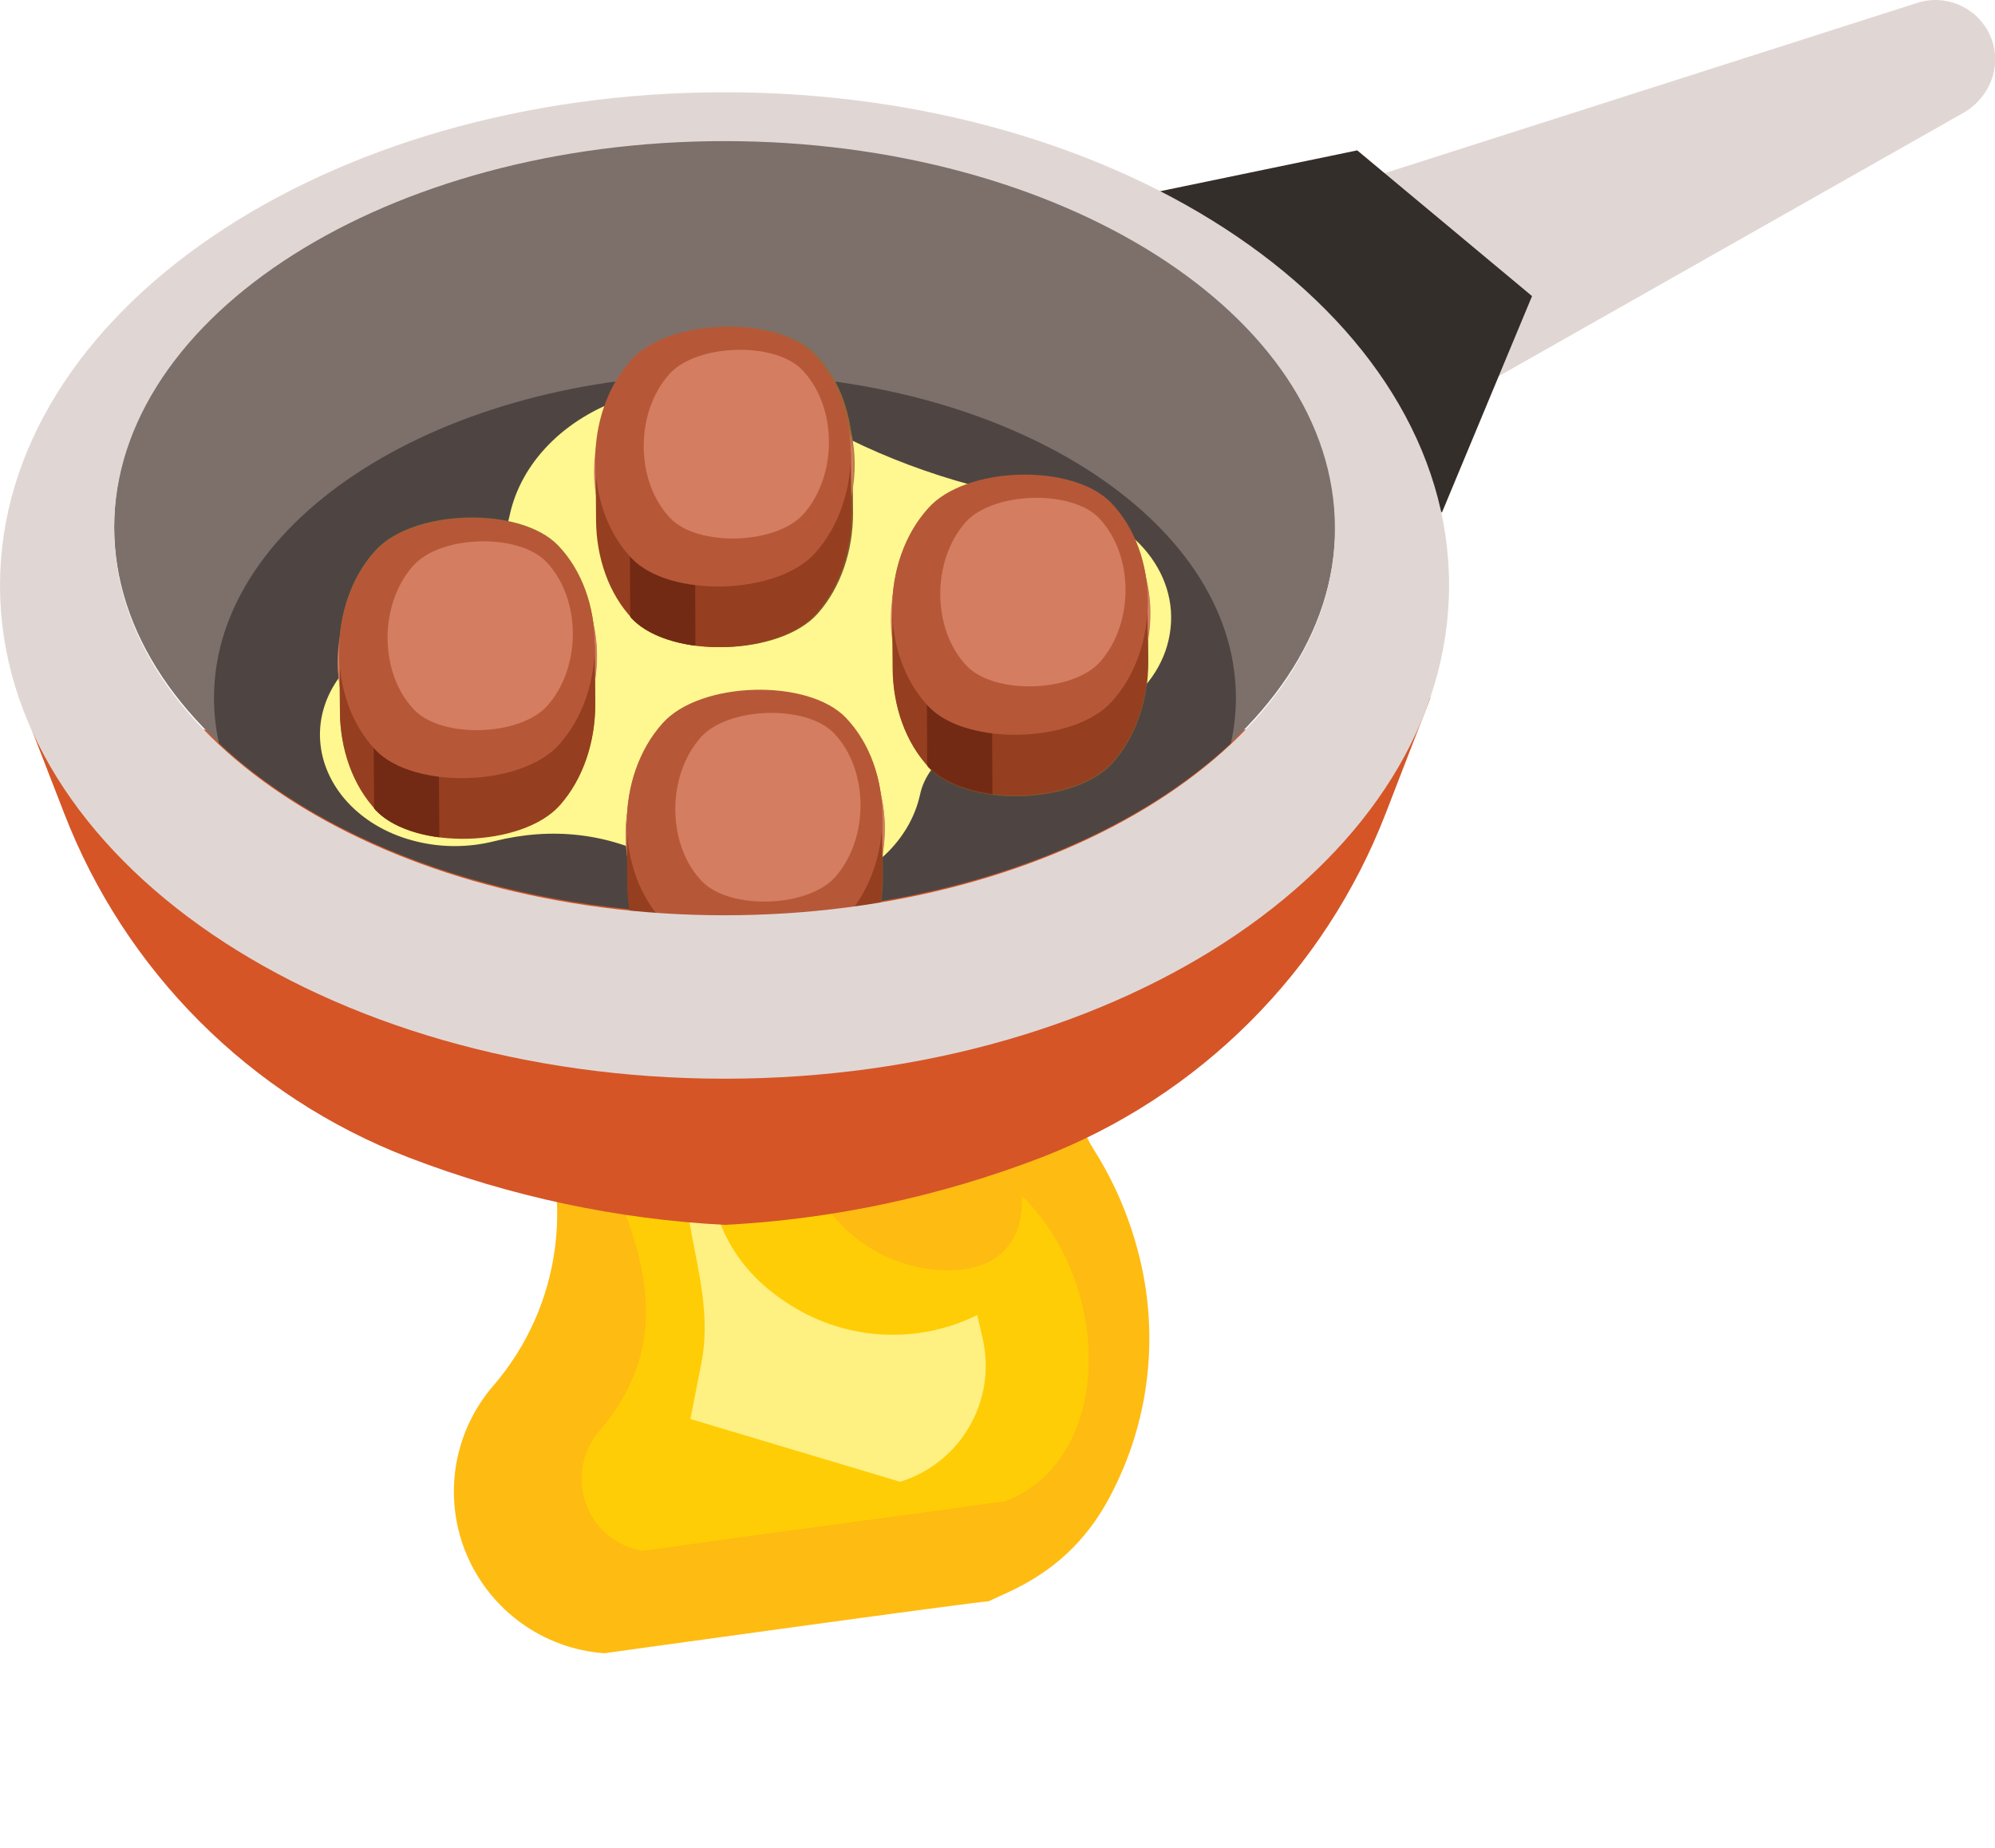 <?xml version="1.0" encoding="utf-8"?>
<!-- Generator: Adobe Illustrator 25.0.0, SVG Export Plug-In . SVG Version: 6.00 Build 0)  -->
<svg version="1.1" id="publicdomainvectors.org" xmlns="http://www.w3.org/2000/svg" xmlns:xlink="http://www.w3.org/1999/xlink"
	 x="0px" y="0px" viewBox="0 0 473.6 438.7" style="enable-background:new 0 0 473.6 438.7;" xml:space="preserve">
<style type="text/css">
	.st0{fill-rule:evenodd;clip-rule:evenodd;fill:#FEBB12;}
	.st1{fill-rule:evenodd;clip-rule:evenodd;fill:#FFCD05;}
	.st2{fill-rule:evenodd;clip-rule:evenodd;fill:#FEF081;}
	.st3{fill-rule:evenodd;clip-rule:evenodd;fill:#E0D7D4;}
	.st4{fill-rule:evenodd;clip-rule:evenodd;fill:#342E2A;}
	.st5{fill-rule:evenodd;clip-rule:evenodd;fill:#D55527;}
	.st6{fill-rule:evenodd;clip-rule:evenodd;fill:#7D706A;}
	.st7{fill-rule:evenodd;clip-rule:evenodd;fill:#4E4542;}
	.st8{fill-rule:evenodd;clip-rule:evenodd;fill:#FFF78F;}
	.st9{fill-rule:evenodd;clip-rule:evenodd;fill:#82582C;}
	.st10{fill-rule:evenodd;clip-rule:evenodd;fill:#71481E;}
	.st11{fill-rule:evenodd;clip-rule:evenodd;fill:#B57E47;}
	.st12{fill-rule:evenodd;clip-rule:evenodd;fill:#9A6733;}
	.st13{fill-rule:evenodd;clip-rule:evenodd;fill:#AD7640;}
	.st14{fill-rule:evenodd;clip-rule:evenodd;fill:#F5EAE7;}
	.st15{fill-rule:evenodd;clip-rule:evenodd;fill:#DEA796;}
	.st16{fill-rule:evenodd;clip-rule:evenodd;fill:#ECC6BA;}
	.st17{fill-rule:evenodd;clip-rule:evenodd;fill:#953F20;}
	.st18{fill-rule:evenodd;clip-rule:evenodd;fill:#732A14;}
	.st19{fill-rule:evenodd;clip-rule:evenodd;fill:#B65838;}
	.st20{fill-rule:evenodd;clip-rule:evenodd;fill:#D47D60;}
	.st21{fill-rule:evenodd;clip-rule:evenodd;fill:#D59984;}
</style>
<g>
	<path class="st0" d="M263.4,355.5l0.2-0.4c9-17,11.5-36.7,7.2-55.4c-2.2-9.5-5.9-18.5-11.1-26.7c-5.5-8.8-7-19.5-3.9-29.5l-5.8,3.3
		c-9.7,5.6-16.7,14.8-19.6,25.6c-1.9,7.1-8.8,11.7-16.1,10.8c-7.3-1-12.8-7.2-12.8-14.5c0-8.9,3.5-17.5,9.8-23.8
		c11.6-11.7,15.1-29.2,8.8-44.4c-6.3-15.2-21.2-25.1-37.7-25.1l4.1,4.9c6.6,8,8.3,18.9,4.5,28.5c-3.8,9.6-12.6,16.3-22.9,17.6
		c-10.3,1.2-20.4-3.2-26.4-11.6c-3.3-4.6-4-10.5-2.1-15.7l-6.5,7.6c-13,15.1-15.7,36.4-7.1,54.2c10.9,22.4,7.4,49.2-8.9,68.1
		c-9.5,11-12,26.4-6.4,39.9c5.6,13.4,18.3,22.6,32.8,23.6c0,0,89.9-12.5,91.1-12.3l4.8-2.2C250.2,373,257.9,365.8,263.4,355.5z"/>
	<path class="st1" d="M152.5,368.2c14.3-2,28.6-4,42.9-5.9c10.4-1.4,20.7-2.8,31.1-4.2c2.9-0.4,7.6-1.2,12-1.6l1.6-0.7
		c24.3-10.9,23.8-51,2.5-71.9c0.5,13.5-8.6,19.1-21.9,17.4c-17.8-2.3-31.1-17.5-31.1-35.4c0-9.4,14.5-21.8,13.5-39.4
		c-16.2,24.6-56.5,29.8-68.9,8.3c-10.4,27.9,40.8,66.9,8.1,104.9c-4.3,5-5.4,12-2.9,18.1C141.7,363.3,146.7,367.2,152.5,368.2z"/>
	<path class="st2" d="M163.9,336.9l2.6-13.3c4.2-21-10.3-41.2,0-57.2c1.2,19.1,4.7,34,22.9,44.5c13.1,7.5,29.1,8,42.6,1.3l1.3,5.7
		c3.3,14.7-5.2,29.4-19.6,33.9L163.9,336.9z"/>
</g>
<path class="st3" d="M324.7,42.4L455.1,0.7c7.1-2.3,14.7,1.3,17.5,8.1c2.8,6.8-0.2,14.5-6.7,18.1L343.1,96.5L324.7,42.4z"/>
<polygon class="st4" points="272.5,46 322.2,35.7 363.7,70.3 342.3,121.7 "/>
<path class="st5" d="M4.6,165.7L15.2,193c14.5,37.6,44.2,67.3,81.8,81.8c24.2,9.3,49.6,14.7,75.1,16c25.5-1.3,50.9-6.7,75.1-16
	c37.6-14.5,67.3-44.2,81.8-81.8l10.6-27.4C117.6,202.5,226.6,202.5,4.6,165.7z"/>
<path class="st6" d="M172.1,216.9c79.8,0,144.9-41.3,144.9-91.9c0-50.6-65.1-91.9-144.9-91.9C92.2,33.1,27.1,74.4,27.1,125
	C27.1,175.6,92.2,216.9,172.1,216.9z"/>
<path class="st7" d="M292.2,176.5c-26.1,24.4-70.1,40.5-120.1,40.5c-50,0-94.1-16.1-120.1-40.5c-0.8-3.5-1.2-7.1-1.2-10.8
	c0-42.5,54.3-76.9,121.3-76.9c67,0,121.3,34.4,121.3,76.9C293.4,169.3,293,172.9,292.2,176.5z"/>
<path class="st8" d="M162.2,207.6c10,5.9,23,7.2,34.4,3.3c11.4-3.8,19.6-12.2,21.8-22.2c1.9-8.9,11.8-15,22.6-14.2
	c18.1,1.4,34.3-9.2,36.7-24c2.5-14.9-9.7-28.7-27.5-31.3c-21.2-3.1-41.3-10.1-58.9-20.5c-12.5-7.4-28.8-9-43-4.2
	c-14.3,4.8-24.6,15.3-27.3,27.8c-2.7,12.4-12.5,22.8-26.3,28.1c-12,4.5-19.4,14.6-18.7,25.4c0.7,10.8,9.3,20.3,21.8,23.7
	c6.5,1.8,13.3,1.8,19.6,0.2c13.6-3.4,26.9-1.9,38.9,4.5L162.2,207.6z"/>
<g>
	<path class="st9" d="M193.8,98.6c2.5,2.6,4.4,5.6,5.8,9l2.8-0.1l0.1,14.4c0,8.7-2.8,17.5-8.4,23.8c-8.9,10-34.5,10.7-43.5,1.3
		c-5.7-6-8.6-14.6-8.7-23.3l-0.1-14.4l2.8-0.1c1.4-3.4,3.3-6.6,5.7-9.3C159.2,89.9,184.7,89.2,193.8,98.6z"/>
	<path class="st10" d="M165.5,153.3c-6.1-0.8-11.7-2.9-15-6.3c-0.2-0.2-0.4-0.4-0.5-0.6l-0.2-45.9c0.2-0.2,0.4-0.4,0.5-0.6
		c3.3-3.7,8.8-6.1,14.9-7.2L165.5,153.3z"/>
	
		<ellipse transform="matrix(0.129 -0.992 0.992 0.129 39.73 267.455)" class="st11" cx="172.1" cy="111.1" rx="33.4" ry="30.7"/>
	<path class="st12" d="M193.7,84.2c11.5,12,11.6,34.4,0.2,47.1c-8.9,10-34.5,10.7-43.5,1.3c-11.5-12-11.6-34.4-0.2-47.1
		C159.1,75.5,184.7,74.8,193.7,84.2z"/>
	<path class="st13" d="M190.9,87.9c8.3,8.7,8.4,25,0.2,34.2c-6.5,7.2-25,7.8-31.6,0.9c-8.3-8.7-8.4-25-0.2-34.2
		C165.8,81.6,184.3,81,190.9,87.9z"/>
	<path class="st9" d="M190,108.2c0.1,12.1-0.6,21.9-1.6,21.9c-0.9,0-1.7-9.7-1.8-21.8c-0.1-12.1,0.6-21.9,1.6-21.9
		C189.1,86.3,189.9,96.1,190,108.2L190,108.2z M170.7,111.5c-0.1-12.4-1.1-22.3-2.3-22.3c-1.2,0-2.1,10.1-2.1,22.4
		c0.1,12.4,1.1,22.3,2.3,22.3C169.9,133.9,170.8,123.8,170.7,111.5L170.7,111.5z M159.4,107.7c-0.1-11.3-1.1-20.5-2.3-20.5
		c-1.2,0-2.1,9.3-2.1,20.6c0.1,11.3,1.1,20.5,2.3,20.5C158.5,128.3,159.4,119.1,159.4,107.7L159.4,107.7z M180.5,103.4
		c-0.1-11.1-0.9-20-1.9-20c-1,0-1.8,9-1.7,20.1c0.1,11.1,0.9,20,1.9,20C179.8,123.5,180.5,114.5,180.5,103.4z"/>
</g>
<g>
	<path class="st9" d="M263.9,134c2.5,2.6,4.4,5.6,5.8,9l2.8-0.1l0.1,14.4c0,8.7-2.8,17.5-8.4,23.8c-8.9,10-34.5,10.7-43.5,1.3
		c-5.7-6-8.6-14.6-8.7-23.3l-0.1-14.4l2.8-0.1c1.4-3.4,3.3-6.6,5.7-9.3C229.3,125.3,254.9,124.5,263.9,134z"/>
	<path class="st10" d="M235.6,188.7c-6.1-0.8-11.7-2.9-15-6.3c-0.2-0.2-0.4-0.4-0.5-0.6l-0.2-45.9c0.2-0.2,0.4-0.4,0.5-0.6
		c3.3-3.7,8.8-6.1,14.9-7.2L235.6,188.7z"/>
	
		<ellipse transform="matrix(0.129 -0.992 0.992 0.129 65.77 367.808)" class="st11" cx="242.2" cy="146.5" rx="33.4" ry="30.7"/>
	<path class="st12" d="M263.8,119.6c11.5,12,11.6,34.4,0.2,47.1c-8.9,10-34.5,10.7-43.5,1.3c-11.5-12-11.6-34.4-0.2-47.1
		C229.2,110.9,254.8,110.1,263.8,119.6z"/>
	<path class="st13" d="M261,123.2c8.3,8.7,8.4,25,0.2,34.2c-6.5,7.2-25,7.8-31.6,0.9c-8.3-8.7-8.4-25-0.2-34.2
		C235.9,116.9,254.4,116.4,261,123.2z"/>
	<path class="st9" d="M260.1,143.5c0.1,12.1-0.6,21.9-1.6,21.9c-0.9,0-1.7-9.7-1.8-21.8c-0.1-12.1,0.6-21.9,1.6-21.9
		C259.3,121.7,260.1,131.5,260.1,143.5L260.1,143.5z M240.9,146.8c-0.1-12.4-1.1-22.3-2.3-22.3c-1.2,0-2.1,10.1-2.1,22.4
		c0.1,12.4,1.1,22.3,2.3,22.3C240,169.2,240.9,159.2,240.9,146.8L240.9,146.8z M229.5,143.1c-0.1-11.3-1.1-20.5-2.3-20.5
		s-2.1,9.3-2.1,20.6c0.1,11.3,1.1,20.5,2.3,20.5C228.6,163.6,229.5,154.4,229.5,143.1L229.5,143.1z M250.6,138.8
		c-0.1-11.1-0.9-20-1.9-20c-1,0-1.8,9-1.7,20.1c0.1,11.1,0.9,20,1.9,20C249.9,158.8,250.7,149.8,250.6,138.8z"/>
</g>
<g>
	<path class="st9" d="M132.6,143.9c2.5,2.6,4.4,5.6,5.8,9l2.8-0.1l0.1,14.4c0,8.7-2.8,17.5-8.4,23.8c-8.9,10-34.5,10.7-43.5,1.3
		c-5.7-6-8.6-14.6-8.7-23.3l-0.1-14.4l2.8-0.1c1.4-3.4,3.3-6.6,5.7-9.3C98,135.2,123.5,134.5,132.6,143.9z"/>
	<path class="st10" d="M104.3,198.7c-6.1-0.8-11.7-2.9-15-6.3c-0.2-0.2-0.4-0.4-0.5-0.6l-0.2-45.9c0.2-0.2,0.4-0.4,0.5-0.6
		c3.3-3.7,8.8-6.1,14.9-7.2L104.3,198.7z"/>
	
		<ellipse transform="matrix(0.129 -0.992 0.992 0.129 -58.531 246.249)" class="st11" cx="110.9" cy="156.4" rx="33.4" ry="30.7"/>
	<path class="st12" d="M132.5,129.5c11.5,12,11.6,34.4,0.2,47.1c-8.9,10-34.5,10.7-43.5,1.3c-11.5-12-11.6-34.4-0.2-47.1
		C97.9,120.8,123.5,120.1,132.5,129.5z"/>
	<path class="st13" d="M129.7,133.2c8.3,8.7,8.4,25,0.2,34.2c-6.5,7.2-25,7.8-31.6,0.9c-8.3-8.7-8.4-25-0.2-34.2
		C104.6,126.9,123.1,126.3,129.7,133.2z"/>
	<path class="st9" d="M128.8,153.5c0.1,12.1-0.6,21.9-1.6,21.9c-0.9,0-1.7-9.7-1.8-21.8c-0.1-12.1,0.6-21.9,1.6-21.9
		C127.9,131.7,128.7,141.4,128.8,153.5L128.8,153.5z M109.5,156.8c-0.1-12.4-1.1-22.3-2.3-22.3c-1.2,0-2.1,10.1-2.1,22.4
		c0.1,12.4,1.1,22.3,2.3,22.3C108.7,179.2,109.6,169.1,109.5,156.8L109.5,156.8z M98.2,153c-0.1-11.3-1.1-20.5-2.3-20.5
		c-1.2,0-2.1,9.3-2.1,20.6c0.1,11.3,1.1,20.5,2.3,20.5C97.3,173.6,98.2,164.4,98.2,153L98.2,153z M119.3,148.7
		c-0.1-11.1-0.9-20-1.9-20c-1,0-1.8,9-1.7,20.1c0.1,11.1,0.9,20,1.9,20C118.6,168.8,119.3,159.8,119.3,148.7z"/>
</g>
<g>
	<path class="st9" d="M200.9,185c2.5,2.6,4.4,5.6,5.8,9l2.8-0.1l0.1,14.4c0,8.7-2.8,17.5-8.4,23.8c-8.9,10-34.5,10.7-43.5,1.3
		c-5.7-6-8.6-14.6-8.7-23.3l-0.1-14.4l2.8-0.1c1.4-3.4,3.3-6.6,5.7-9.3C166.3,176.3,191.9,175.6,200.9,185z"/>
	<path class="st10" d="M172.6,239.8c-6.1-0.8-11.7-2.9-15-6.3c-0.2-0.2-0.4-0.4-0.5-0.6l-0.2-45.9c0.2-0.2,0.4-0.4,0.5-0.6
		c3.3-3.7,8.8-6.1,14.9-7.2L172.6,239.8z"/>
	
		<ellipse transform="matrix(0.129 -0.992 0.992 0.129 -39.745 349.824)" class="st11" cx="179.2" cy="197.5" rx="33.4" ry="30.7"/>
	<path class="st12" d="M200.8,170.6c11.5,12,11.6,34.4,0.2,47.1c-8.9,10-34.5,10.7-43.5,1.3c-11.5-12-11.6-34.4-0.2-47.1
		C166.2,161.9,191.8,161.2,200.8,170.6z"/>
	<path class="st13" d="M198,174.3c8.3,8.7,8.4,25,0.2,34.2c-6.5,7.2-25,7.8-31.6,0.9c-8.3-8.7-8.4-25-0.2-34.2
		C172.9,168,191.4,167.4,198,174.3z"/>
	<path class="st9" d="M197.1,194.6c0.1,12.1-0.6,21.9-1.6,21.9c-0.9,0-1.7-9.7-1.8-21.8c-0.1-12.1,0.6-21.9,1.6-21.9
		C196.3,172.7,197.1,182.5,197.1,194.6L197.1,194.6z M177.9,197.9c-0.1-12.4-1.1-22.3-2.3-22.3c-1.2,0-2.1,10.1-2.1,22.4
		c0.1,12.4,1.1,22.3,2.3,22.3C177,220.3,177.9,210.2,177.9,197.9L177.9,197.9z M166.5,194.1c-0.1-11.3-1.1-20.5-2.3-20.5
		s-2.1,9.3-2.1,20.6c0.1,11.3,1.1,20.5,2.3,20.5C165.6,214.7,166.6,205.5,166.5,194.1L166.5,194.1z M187.6,189.8
		c-0.1-11.1-0.9-20-1.9-20c-1,0-1.8,9-1.7,20.1c0.1,11.1,0.9,20,1.9,20C186.9,209.9,187.7,200.9,187.6,189.8z"/>
</g>
<g>
	<path class="st14" d="M69.7-519.3c19.8-11.5,27-12.5,43.4-16.3c6.6-9.4,8.5-13.6,28.3-25.1c19.8-11.5,63.8-21.5,100.4-17.9
		c36.6,3.6,73.5,16.4,102,37.7c28.5,21.3,43.1,47.1,43.8,71.4c0.7,24.3-25.4,54.6-40,63.1c-14.6,8.4-3.6,2.1-5.5,3
		c-1.7,1.1,9.4-5.3-5.2,3.2c-14.6,8.4-67.2,23.5-109.3,23.1c-42.1-0.4-86.7-8.9-123.5-25.3c-36.9-16.4-59.1-37.7-65.3-58.8
		C32.5-482.4,49.9-507.8,69.7-519.3z"/>
	<path class="st15" d="M44-503c13.9-7.2,21.1-8.5,34.9-11.7c6.6-9.4,8.5-13.6,28.3-25.1c19.8-11.5,63.8-21.5,100.4-17.9
		c36.6,3.6,73.5,16.4,102,37.7c7.2,5.4,13.5,11.1,19,16.9h24.9v54.4c0.7,24.3-25.4,54.6-40,63.1c-14.6,8.4-3.6,2.1-5.5,3
		c-1.7,1.1,9.4-5.3-5.2,3.2c-14.6,8.4-67.2,23.5-109.3,23.1c-42.1-0.4-86.7-8.9-123.5-25.3C33-397.9,10.8-419.2,4.6-440.3
		c-0.8-2.7-1.2-5.4-1.3-8.2h0v-0.9V-503H44z"/>
	<path class="st16" d="M35.6-551.8c19.8-11.5,27-12.5,43.4-16.3c6.6-9.4,8.5-13.6,28.3-25.1c19.8-11.5,63.8-21.5,100.4-17.9
		c36.6,3.6,73.5,16.4,102,37.7c28.5,21.3,43.1,47.1,43.8,71.4c0.7,24.3-25.4,54.6-40,63.1c-14.6,8.4-3.6,2.1-5.5,3
		c-1.7,1.1,9.4-5.3-5.2,3.2c-14.6,8.4-67.2,23.5-109.3,23.1c-42.1-0.4-86.7-8.9-123.5-25.3C33-451.4,10.8-472.7,4.6-493.8
		C-1.6-514.9,15.8-540.3,35.6-551.8z"/>
	<path class="st17" d="M147.6-359.7c-27.3-4-54.1-11.2-77.7-21.8c-24.2-10.8-42.1-23.7-53.3-37.3v-53.4l131.1,20V-359.7z"/>
	<path class="st18" d="M123.8-364.1c-1.9-0.4-3.8-0.8-5.6-1.3l3.9-35.7L123.8-364.1L123.8-364.1z M72.6-380.3
		c-0.9-0.4-1.8-0.8-2.7-1.2c-0.5-0.2-1.1-0.5-1.6-0.7l3.6-20.4L72.6-380.3L72.6-380.3z M37.8-399.5c-2.1-1.5-4.1-3-6-4.5l2.6-34
		L37.8-399.5z"/>
	<path class="st19" d="M82.5-557.8c-15.6,3.9-29.8,9.2-41.7,16.1C22.2-531,10.6-517.3,8.6-501.9c-1.3,10.3,1.7,20.3,7.9,29.7
		c11.2,13.6,29.1,26.5,53.3,37.3c23.6,10.5,50.4,17.8,77.7,21.8c8.1,0.9,16.4,1.6,24.6,1.9c37.1,1.5,74.2-3.3,104-15.5
		c5.8-2.4,11.4-5,16.4-8c1.7-1,3.4-2,5-3.1c0.2-0.1,0.5-0.3,0.7-0.4c0.2-0.1,0.5-0.2,0.7-0.4c1.8-0.9,3.6-1.9,5.3-2.9
		c5.1-2.9,9.7-6.1,13.8-9.5c21.1-17.2,29.4-38.6,26.8-60c-2.6-21.4-16.1-42.8-38.6-59.9c-14.1-10.7-32-19.9-52.2-26.1
		c-20.2-6.2-42.8-9.5-66.1-8.5c-26.8,1.1-50.4,7.9-69,18.6c-11.9,6.9-21.2,15.1-27.9,24.1c-0.9,1.2-1.7,2.3-2.5,3.5
		C86.5-558.8,84.5-558.3,82.5-557.8z"/>
	<path class="st20" d="M212.5-590.3c3.5,0.8,7,1.5,10.5,2.3c20.5,3,26.6,20.6,11.2,32c-2.4,1.9-13.1,9.5,7.9,16.5
		c-16.3-7.5-4-13.5-2.8-14.7C260.3-575.1,248.2-590.3,212.5-590.3L212.5-590.3z M82.1-543l15-3.2c10.1-2.1,19.2-6.9,26.3-13.6
		c3.3-3.1,5.7-6.9,7.1-11.1l-0.2,4.4c-0.3,7.5-4.8,14.5-11.9,18.5C105.8-540.8,95.9-540.4,82.1-543L82.1-543z M212.1-529.5l10.7,3.7
		c17.7,6,36.8,6,54.5,0c15.4-5.3,32-5.3,47.4,0l-20.3,2.1c-11.5,1.2-22.8,4.2-33.4,9c-20.8,9.3-44.5,9.3-65.3,0L212.1-529.5
		L212.1-529.5z M66.6-466.4l12.1,3.6c15.1,4.6,31.3,4.6,46.4,0c17.6-5.3,36.4-5.3,54,0l-6.6-4.2c-14.6-9.3-48.3-9.2-62.9,0.1
		C97.6-461.6,74.3-466.3,66.6-466.4L66.6-466.4z M161.8-543.4l17.3-4.9c5.1-1.4,8.6-6.1,8.6-11.4c0-5.3-3.5-10-8.6-11.4
		c-10.6-3-20.3-8.6-28.3-16.3l6,0.8c11.2,1.5,22.1,4.4,32.5,8.7c8.3,3.4,13.2,12,12,20.9c-1.2,9-1.2,18.2,0,27.2L161.8-543.4
		L161.8-543.4z M200.4-495.6l20.4,3.7c8.8,1.6,14.8,6.9,14.8,13.1c0,6.1-6.1,11.5-14.8,13.1c-9.9,1.8-17.6,7-20.2,13.6
		c-2.6,6.6,0.2,13.7,7.4,18.6l-11.6-6.6c-4.9-2.8-7.8-7-7.8-11.3c0-4.4,2.9-8.5,7.8-11.3c5.8-3.3,11.3-7,16.2-10.9
		c2.4-1.9,6.4-7.7-8.1-8.8c-26-2.1-32.4-6.8-37.7-8.3L200.4-495.6L200.4-495.6z M134.5-504.4l-29.7-0.5c-12.8-0.2-25.5,3.2-36.5,9.8
		c-14.8,8.9-33.2,8.9-48,0l11.3-0.5c10.2-0.4,20.2-3.1,29.3-7.9c18.6-9.8,39.1-15.3,60.1-16.1L134.5-504.4L134.5-504.4z
		 M324.7-495.6l-7.2,1.7c-10.8,2.5-22.2,2.5-32.9,0c-11.4-2.6-23.5-2.6-34.9,0h4.3c10.6,0,21.1,2.2,30.3,6.5
		c6.9,3.2,15.4,3.2,22.3,0L324.7-495.6z"/>
	<path class="st16" d="M130.8-538.2c19.3-11.1,51.2-10.8,71.3,0.9c20.1,11.6,20.8,30,1.5,41.2c-19.3,11.2-51.2,10.8-71.3-0.8
		C112.2-508.6,111.5-527,130.8-538.2z"/>
	<path class="st15" d="M143.6-530.8c12.5-7.2,33.2-7,46.2,0.6c13,7.5,13.5,19.5,1,26.7c-12.5,7.2-33.2,7-46.2-0.5
		C131.6-511.6,131.1-523.6,143.6-530.8z"/>
	<path class="st21" d="M143.6-530.8c9.4-5.4,23.5-6.6,35.4-3.7c-8.2,0-16.2,1.7-22.3,5.3c-12.5,7.2-12.1,19.2,0.9,26.7
		c3.2,1.9,6.9,3.3,10.8,4.2c-8.6,0-17.2-2-23.9-5.8C131.6-511.6,131.1-523.6,143.6-530.8z"/>
	<polygon class="st19" points="268.4,-428.9 279.2,-423.5 281.9,-389 286.1,-425.8 279.6,-433.6 	"/>
	<polygon class="st19" points="320.5,-458.7 334.3,-458.1 335.2,-444.8 339.2,-464.5 322.7,-467.2 	"/>
	<path class="st19" d="M98.8-571.6l1.6-3c4.2-8.2,10.8-14.8,19-19l-1.4,1.8c-4.6,5.9-6.6,13.4-5.6,20.8L98.8-571.6z"/>
	<path class="st19" d="M66.6-553.1l-5.7,0.4c-12.1,0.9-24,4.1-34.9,9.4l5.6-1.1c10.5-2,21.3-2,31.8,0L66.6-553.1z"/>
	<polygon class="st19" points="222.8,-358 224.1,-383.3 228.2,-358.7 	"/>
	<polygon class="st19" points="322,-391.8 324.3,-407.5 327.3,-396.8 	"/>
	<polygon class="st19" points="44.2,-454.3 46.1,-431.6 49.7,-450.1 82.1,-438 85.2,-399.3 88.6,-433.6 54.7,-461.1 	"/>
</g>
<g>
	
		<ellipse transform="matrix(0.129 -0.992 0.992 0.129 65.975 367.565)" class="st20" cx="242.1" cy="146.2" rx="33.4" ry="30.7"/>
	<g>
		<path class="st17" d="M263.8,133.8c2.5,2.6,4.4,5.6,5.8,9l2.8-0.1l0.1,14.4c0,8.7-2.8,17.5-8.4,23.8c-8.9,10-34.5,10.7-43.5,1.3
			c-5.7-6-8.6-14.6-8.7-23.3l-0.1-14.4l2.8-0.1c1.4-3.4,3.3-6.6,5.7-9.3C229.3,125,254.8,124.3,263.8,133.8z"/>
		<path class="st18" d="M235.6,188.5c-6.1-0.8-11.7-2.9-15-6.3c-0.2-0.2-0.4-0.4-0.5-0.6l-0.2-45.9c0.2-0.2,0.4-0.4,0.5-0.6
			c3.3-3.7,8.8-6.1,14.9-7.2L235.6,188.5z"/>
		<path class="st19" d="M263.8,119.4c11.5,12,11.6,34.4,0.2,47.1c-8.9,10-34.5,10.7-43.5,1.3c-11.5-12-11.6-34.4-0.2-47.1
			C229.2,110.6,254.7,109.9,263.8,119.4z"/>
		<path class="st20" d="M260.9,123c8.3,8.7,8.4,25,0.2,34.2c-6.5,7.2-25,7.8-31.6,0.9c-8.3-8.7-8.4-25-0.2-34.2
			C235.9,116.7,254.4,116.2,260.9,123z"/>
	</g>
</g>
<g>
	
		<ellipse transform="matrix(0.129 -0.992 0.992 0.129 39.425 267.108)" class="st20" cx="171.7" cy="111.1" rx="33.4" ry="30.7"/>
	<g>
		<path class="st17" d="M193.4,98.6c2.5,2.6,4.4,5.6,5.8,9l2.8-0.1l0.1,14.4c0,8.7-2.8,17.5-8.4,23.8c-8.9,10-34.5,10.7-43.5,1.3
			c-5.7-6-8.6-14.6-8.7-23.3l-0.1-14.4l2.8-0.1c1.4-3.4,3.3-6.6,5.7-9.3C158.8,89.9,184.4,89.2,193.4,98.6z"/>
		<path class="st18" d="M165.1,153.3c-6.1-0.8-11.7-2.9-15-6.3c-0.2-0.2-0.4-0.4-0.5-0.6l-0.2-45.9c0.2-0.2,0.4-0.4,0.5-0.6
			c3.3-3.7,8.8-6.1,14.9-7.2L165.1,153.3z"/>
		<path class="st19" d="M193.3,84.2c11.5,12,11.6,34.4,0.2,47.1c-8.9,10-34.5,10.7-43.5,1.3c-11.5-12-11.6-34.4-0.2-47.1
			C158.7,75.5,184.3,74.8,193.3,84.2z"/>
		<path class="st20" d="M190.5,87.9c8.3,8.7,8.4,25,0.2,34.2c-6.5,7.2-25,7.8-31.6,0.9c-8.3-8.7-8.4-25-0.2-34.2
			C165.4,81.6,184,81,190.5,87.9z"/>
	</g>
</g>
<g>
	
		<ellipse transform="matrix(0.129 -0.992 0.992 0.129 -58.681 246.381)" class="st20" cx="110.9" cy="156.6" rx="33.4" ry="30.7"/>
	<g>
		<path class="st17" d="M132.6,144.1c2.5,2.6,4.4,5.6,5.8,9l2.8-0.1l0.1,14.4c0,8.7-2.8,17.5-8.4,23.8c-8.9,10-34.5,10.7-43.5,1.3
			c-5.7-6-8.6-14.6-8.7-23.3l-0.1-14.4l2.8-0.1c1.4-3.4,3.3-6.6,5.7-9.3C98,135.4,123.5,134.6,132.6,144.1z"/>
		<path class="st18" d="M104.3,198.8c-6.1-0.8-11.7-2.9-15-6.3c-0.2-0.2-0.4-0.4-0.5-0.6L88.5,146c0.2-0.2,0.4-0.4,0.5-0.6
			c3.3-3.7,8.8-6.1,14.9-7.2L104.3,198.8z"/>
		<path class="st19" d="M132.5,129.7c11.5,12,11.6,34.4,0.2,47.1c-8.9,10-34.5,10.7-43.5,1.3c-11.5-12-11.6-34.4-0.2-47.1
			C97.9,121,123.5,120.2,132.5,129.7z"/>
		<path class="st20" d="M129.7,133.4c8.3,8.7,8.4,25,0.2,34.2c-6.5,7.2-25,7.8-31.6,0.9c-8.3-8.7-8.4-25-0.2-34.2
			C104.6,127,123.1,126.5,129.7,133.4z"/>
	</g>
</g>
<g>
	
		<ellipse transform="matrix(0.129 -0.992 0.992 0.129 -39.575 349.611)" class="st20" cx="179.2" cy="197.3" rx="33.4" ry="30.7"/>
	<g>
		<path class="st17" d="M200.8,184.8c2.5,2.6,4.4,5.6,5.8,9l2.8-0.1l0.1,14.4c0,8.7-2.8,17.5-8.4,23.8c-8.9,10-34.5,10.7-43.5,1.3
			c-5.7-6-8.6-14.6-8.7-23.3l-0.1-14.4l2.8-0.1c1.4-3.4,3.3-6.6,5.7-9.3C166.3,176.1,191.8,175.4,200.8,184.8z"/>
		<path class="st18" d="M172.6,239.5c-6.1-0.8-11.7-2.9-15-6.3c-0.2-0.2-0.4-0.4-0.5-0.6l-0.2-45.9c0.2-0.2,0.4-0.4,0.5-0.6
			c3.3-3.7,8.8-6.1,14.9-7.2L172.6,239.5z"/>
		<path class="st19" d="M200.8,170.4c11.5,12,11.6,34.4,0.2,47.1c-8.9,10-34.5,10.7-43.5,1.3c-11.5-12-11.6-34.4-0.2-47.1
			C166.2,161.7,191.8,161,200.8,170.4z"/>
		<path class="st20" d="M198,174.1c8.3,8.7,8.4,25,0.2,34.2c-6.5,7.2-25,7.8-31.6,0.9c-8.3-8.7-8.4-25-0.2-34.2
			C172.9,167.8,191.4,167.2,198,174.1z"/>
	</g>
</g>
<path class="st3" d="M172,21.9C77,21.9,0,74.3,0,139c0,64.7,77,117.1,172,117.1s172-52.4,172-117.1C344.1,74.3,267.1,21.9,172,21.9z
	 M172,217.3c-79.8,0-144.9-41.3-144.9-91.9c0-50.6,65.1-91.9,144.9-91.9c79.8,0,144.9,41.3,144.9,91.9
	C317,176,251.9,217.3,172,217.3z"/>
</svg>
